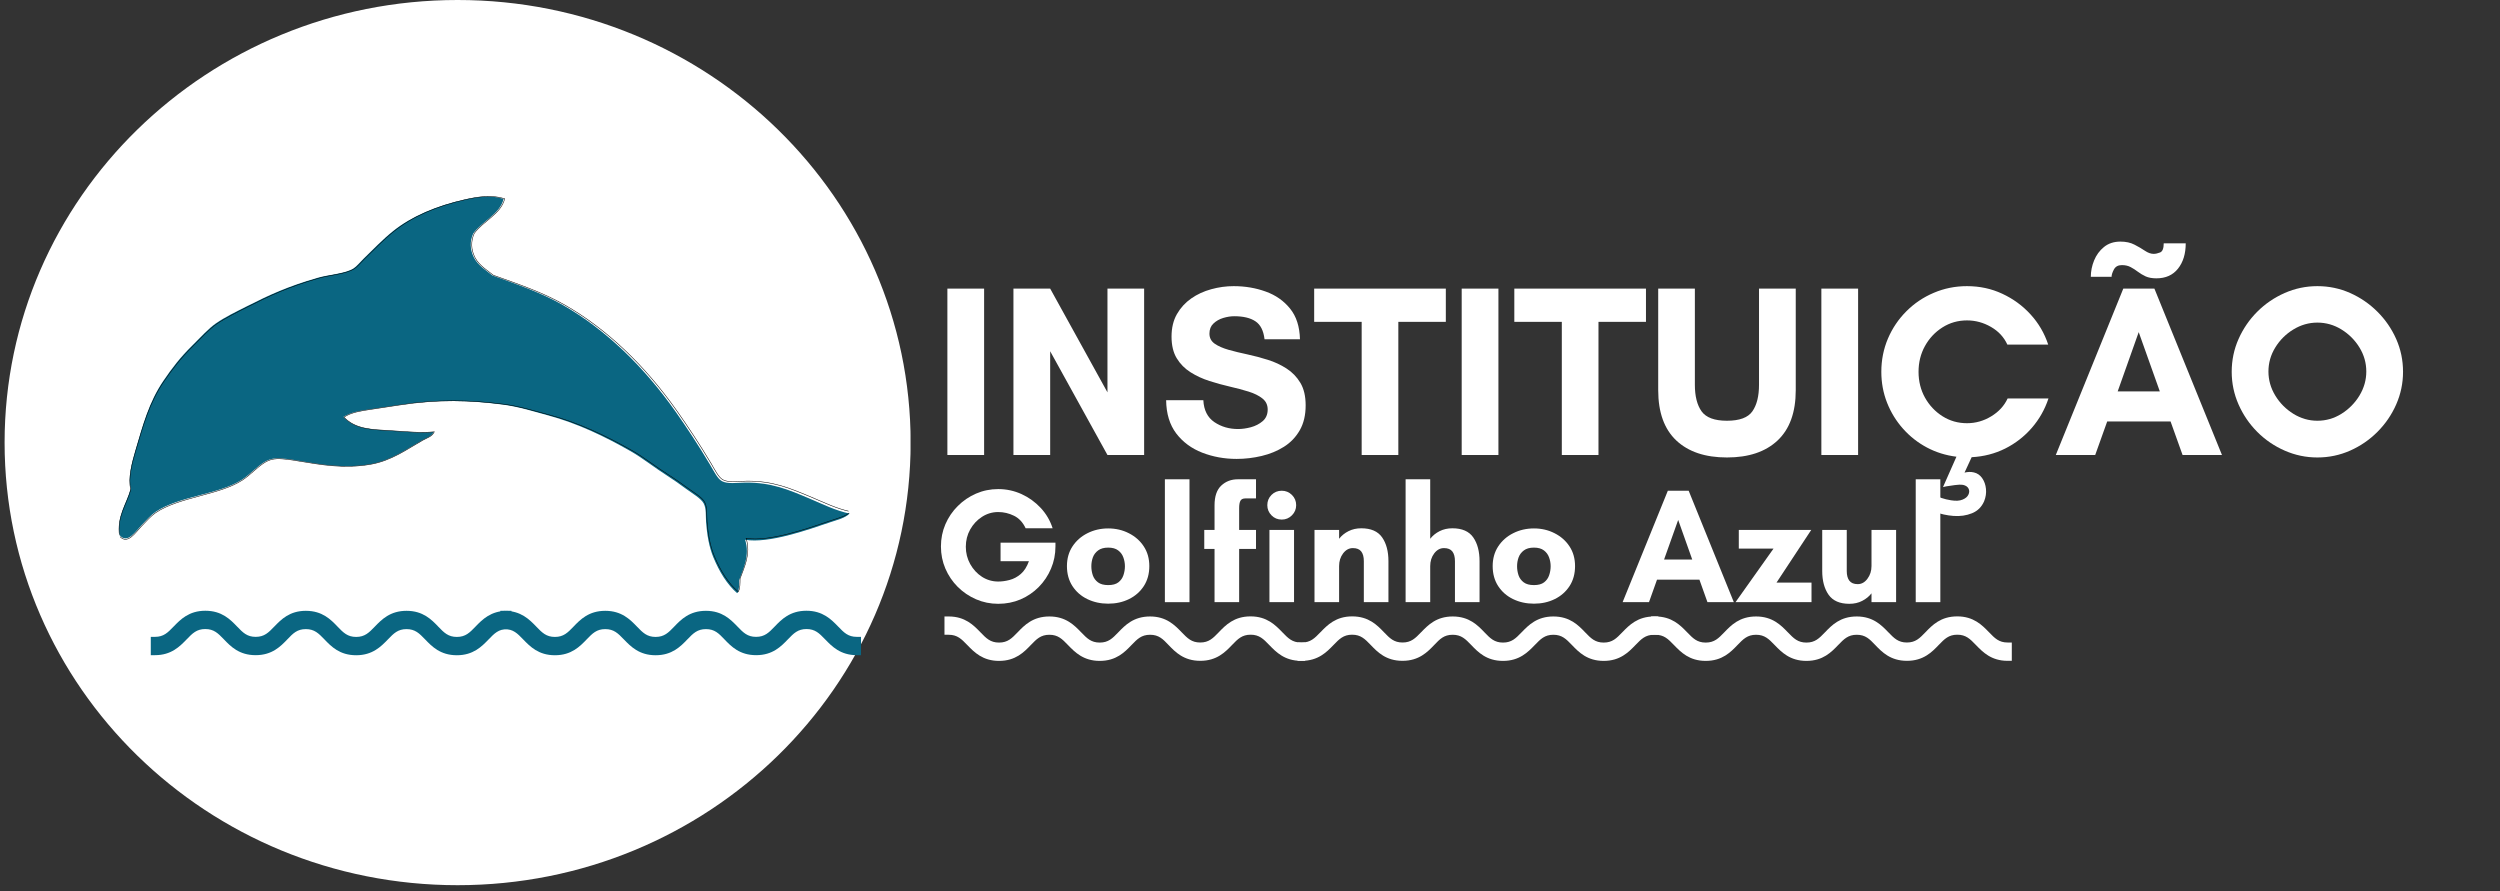 <svg xmlns="http://www.w3.org/2000/svg" xmlns:xlink="http://www.w3.org/1999/xlink" width="760" zoomAndPan="magnify" viewBox="0 0 570 203.25" height="271" preserveAspectRatio="xMidYMid meet" version="1.2"><rect x="0" y="0" width="570" height="203.25" fill="#333333" stroke="none"/><defs><clipPath id="a4ca973c2d"><path d="M 215.02 140.535 L 297.961 140.535 L 297.961 151 L 215.02 151 Z M 215.02 140.535 "/></clipPath><clipPath id="98d647186b"><path d="M 295.535 140.535 L 378.41 140.535 L 378.41 151 L 295.535 151 Z M 295.535 140.535 "/></clipPath><clipPath id="7309ee19b0"><path d="M 376.141 140.535 L 459 140.535 L 459 151 L 376.141 151 Z M 376.141 140.535 "/></clipPath><clipPath id="c9b4d09d75"><path d="M 1.047 0 L 208 0 L 208 201.824 L 1.047 201.824 Z M 1.047 0 "/></clipPath><clipPath id="1c701d4a63"><path d="M 104.336 0 C 47.293 0 1.047 45.18 1.047 100.914 C 1.047 156.645 47.293 201.824 104.336 201.824 C 161.383 201.824 207.625 156.645 207.625 100.914 C 207.625 45.18 161.383 0 104.336 0 Z M 104.336 0 "/></clipPath><clipPath id="7af9987033"><path d="M 27 44 L 194 44 L 194 136 L 27 136 Z M 27 44 "/></clipPath><clipPath id="d65e6c5dc1"><path d="M 44.785 175.559 L 196.527 125.902 L 163.91 26.246 L 12.168 75.906 Z M 44.785 175.559 "/></clipPath><clipPath id="09af22ebb7"><path d="M 26 44 L 195 44 L 195 136 L 26 136 Z M 26 44 "/></clipPath><clipPath id="a5b2daa04b"><path d="M 44.785 175.559 L 196.527 125.902 L 163.91 26.246 L 12.168 75.906 Z M 44.785 175.559 "/></clipPath><clipPath id="e13ac25a2e"><path d="M 114 139.25 L 196.699 139.25 L 196.699 149.711 L 114 149.711 Z M 114 139.25 "/></clipPath><clipPath id="b0a9aa2bbc"><path d="M 34.055 139.25 L 116.93 139.25 L 116.93 149.711 L 34.055 149.711 Z M 34.055 139.25 "/></clipPath></defs><g id="4f4ad736ff"><g clip-rule="nonzero" clip-path="url(#a4ca973c2d)"><path style=" stroke:none;fill-rule:nonzero;fill:#ffffff;fill-opacity:1;" d="M 296.605 146.492 C 294.633 146.492 293.684 145.512 292.383 144.164 L 292.352 144.133 C 290.793 142.527 288.867 140.535 285.129 140.535 C 281.355 140.535 279.43 142.543 277.871 144.164 C 276.57 145.512 275.625 146.492 273.648 146.492 C 271.676 146.492 270.727 145.512 269.426 144.164 L 269.379 144.117 C 267.836 142.527 265.926 140.555 262.219 140.555 C 258.445 140.555 256.52 142.559 254.977 144.164 L 254.961 144.18 C 253.66 145.531 252.715 146.508 250.738 146.508 C 248.766 146.508 247.816 145.531 246.52 144.18 L 246.469 144.133 C 244.93 142.543 243.004 140.555 239.262 140.555 C 235.488 140.555 233.562 142.559 232.02 144.164 L 232.004 144.18 C 230.703 145.531 229.758 146.508 227.781 146.508 C 225.809 146.508 224.859 145.531 223.559 144.18 L 223.527 144.148 C 221.973 142.543 220.043 140.555 216.305 140.555 L 215.34 140.555 L 215.34 144.727 L 216.305 144.727 C 218.277 144.727 219.227 145.707 220.527 147.055 L 220.574 147.102 C 222.117 148.691 224.043 150.684 227.781 150.684 C 231.555 150.684 233.48 148.676 235.023 147.07 L 235.039 147.055 C 236.34 145.707 237.285 144.727 239.262 144.727 C 241.234 144.727 242.184 145.707 243.484 147.055 L 243.516 147.086 C 245.074 148.691 247 150.684 250.738 150.684 C 254.512 150.684 256.438 148.676 257.98 147.07 L 257.996 147.055 C 259.297 145.707 260.242 144.727 262.219 144.727 C 264.211 144.727 265.141 145.707 266.426 147.055 C 267.965 148.66 269.891 150.668 273.664 150.668 C 277.438 150.668 279.363 148.66 280.906 147.055 L 280.922 147.039 C 282.223 145.691 283.168 144.711 285.145 144.711 C 287.117 144.711 288.066 145.691 289.367 147.039 L 289.398 147.07 C 290.957 148.676 292.883 150.668 296.605 150.668 L 297.57 150.668 L 297.57 146.492 Z M 296.605 146.492 "/></g><g style="fill:#ffffff;fill-opacity:1;"><g transform="translate(212.659, 137.293)"><path style="stroke:none" d="M 14.938 -20.547 C 13.594 -20.547 12.359 -20.18 11.234 -19.453 C 10.117 -18.734 9.223 -17.773 8.547 -16.578 C 7.879 -15.391 7.547 -14.07 7.547 -12.625 C 7.547 -11.207 7.879 -9.895 8.547 -8.688 C 9.223 -7.477 10.117 -6.508 11.234 -5.781 C 12.359 -5.062 13.594 -4.703 14.938 -4.703 C 15.758 -4.703 16.625 -4.82 17.531 -5.062 C 18.445 -5.301 19.297 -5.754 20.078 -6.422 C 20.859 -7.098 21.477 -8.07 21.938 -9.344 L 15.469 -9.344 L 15.469 -13.562 L 27.984 -13.562 L 27.984 -12.703 C 27.984 -10.91 27.645 -9.223 26.969 -7.641 C 26.301 -6.055 25.367 -4.66 24.172 -3.453 C 22.973 -2.242 21.586 -1.301 20.016 -0.625 C 18.453 0.039 16.758 0.375 14.938 0.375 C 13.145 0.375 11.457 0.031 9.875 -0.656 C 8.301 -1.344 6.914 -2.281 5.719 -3.469 C 4.52 -4.664 3.578 -6.055 2.891 -7.641 C 2.211 -9.223 1.875 -10.91 1.875 -12.703 C 1.875 -14.492 2.211 -16.18 2.891 -17.766 C 3.578 -19.348 4.52 -20.734 5.719 -21.922 C 6.914 -23.117 8.301 -24.062 9.875 -24.75 C 11.457 -25.438 13.145 -25.781 14.938 -25.781 C 16.812 -25.781 18.582 -25.398 20.25 -24.641 C 21.914 -23.879 23.367 -22.832 24.609 -21.5 C 25.859 -20.164 26.77 -18.613 27.344 -16.844 L 21.188 -16.844 C 20.562 -18.188 19.676 -19.141 18.531 -19.703 C 17.383 -20.266 16.188 -20.547 14.938 -20.547 Z M 14.938 -20.547 "/></g></g><g style="fill:#ffffff;fill-opacity:1;"><g transform="translate(241.951, 137.293)"><path style="stroke:none" d="M 10.719 -3.891 C 11.719 -3.891 12.488 -4.098 13.031 -4.516 C 13.582 -4.941 13.969 -5.484 14.188 -6.141 C 14.414 -6.805 14.531 -7.488 14.531 -8.188 C 14.531 -8.883 14.41 -9.555 14.172 -10.203 C 13.941 -10.848 13.551 -11.379 13 -11.797 C 12.445 -12.223 11.688 -12.438 10.719 -12.438 C 9.75 -12.438 8.984 -12.223 8.422 -11.797 C 7.859 -11.379 7.457 -10.848 7.219 -10.203 C 6.988 -9.555 6.875 -8.883 6.875 -8.188 C 6.875 -7.488 6.984 -6.805 7.203 -6.141 C 7.43 -5.484 7.828 -4.941 8.391 -4.516 C 8.953 -4.098 9.727 -3.891 10.719 -3.891 Z M 10.719 -16.812 C 12.438 -16.812 14.004 -16.445 15.422 -15.719 C 16.848 -15 17.984 -14 18.828 -12.719 C 19.672 -11.438 20.094 -9.938 20.094 -8.219 C 20.094 -6.477 19.676 -4.961 18.844 -3.672 C 18.008 -2.391 16.883 -1.398 15.469 -0.703 C 14.051 -0.004 12.469 0.344 10.719 0.344 C 8.977 0.344 7.391 -0.004 5.953 -0.703 C 4.523 -1.398 3.395 -2.391 2.562 -3.672 C 1.727 -4.961 1.312 -6.477 1.312 -8.219 C 1.312 -9.938 1.734 -11.438 2.578 -12.719 C 3.422 -14 4.555 -15 5.984 -15.719 C 7.422 -16.445 9 -16.812 10.719 -16.812 Z M 10.719 -16.812 "/></g></g><g style="fill:#ffffff;fill-opacity:1;"><g transform="translate(263.359, 137.293)"><path style="stroke:none" d="M 7.844 0 L 2.234 0 L 2.234 -28.016 L 7.844 -28.016 Z M 7.844 0 "/></g></g><g style="fill:#ffffff;fill-opacity:1;"><g transform="translate(273.447, 137.293)"><path style="stroke:none" d="M 8.781 -28.016 L 12.922 -28.016 L 12.922 -23.656 L 10.531 -23.656 C 9.957 -23.656 9.57 -23.477 9.375 -23.125 C 9.176 -22.781 9.078 -22.207 9.078 -21.406 L 9.078 -16.469 L 12.922 -16.469 L 12.922 -12.141 L 9.078 -12.141 L 9.078 0 L 3.469 0 L 3.469 -12.141 L 1.125 -12.141 L 1.125 -16.469 L 3.469 -16.469 L 3.469 -22.078 C 3.469 -24.117 3.977 -25.617 5 -26.578 C 6.02 -27.535 7.281 -28.016 8.781 -28.016 Z M 8.781 -28.016 "/></g></g><g style="fill:#ffffff;fill-opacity:1;"><g transform="translate(287.01, 137.293)"><path style="stroke:none" d="M 1.938 -22.109 C 1.938 -23.035 2.254 -23.816 2.891 -24.453 C 3.523 -25.086 4.305 -25.406 5.234 -25.406 C 6.129 -25.406 6.898 -25.086 7.547 -24.453 C 8.191 -23.816 8.516 -23.035 8.516 -22.109 C 8.516 -21.211 8.191 -20.441 7.547 -19.797 C 6.898 -19.148 6.129 -18.828 5.234 -18.828 C 4.305 -18.828 3.523 -19.148 2.891 -19.797 C 2.254 -20.441 1.938 -21.211 1.938 -22.109 Z M 8.031 0 L 2.422 0 L 2.422 -16.469 L 8.031 -16.469 Z M 8.031 0 "/></g></g><g style="fill:#ffffff;fill-opacity:1;"><g transform="translate(297.471, 137.293)"><path style="stroke:none" d="M 19.094 -9.344 L 19.094 0 L 13.484 0 L 13.484 -9.344 C 13.484 -10.312 13.285 -11.051 12.891 -11.562 C 12.492 -12.07 11.859 -12.328 10.984 -12.328 C 10.109 -12.328 9.363 -11.922 8.75 -11.109 C 8.145 -10.305 7.844 -9.344 7.844 -8.219 L 7.844 0 L 2.234 0 L 2.234 -16.469 L 7.844 -16.469 L 7.844 -14.453 C 8.414 -15.18 9.129 -15.758 9.984 -16.188 C 10.848 -16.625 11.816 -16.844 12.891 -16.844 C 15.109 -16.844 16.695 -16.148 17.656 -14.766 C 18.613 -13.391 19.094 -11.582 19.094 -9.344 Z M 19.094 -9.344 "/></g></g><g style="fill:#ffffff;fill-opacity:1;"><g transform="translate(318.244, 137.293)"><path style="stroke:none" d="M 19.094 -9.344 L 19.094 0 L 13.484 0 L 13.484 -9.344 C 13.484 -10.312 13.285 -11.051 12.891 -11.562 C 12.492 -12.07 11.859 -12.328 10.984 -12.328 C 10.109 -12.328 9.363 -11.922 8.75 -11.109 C 8.145 -10.305 7.844 -9.344 7.844 -8.219 L 7.844 0 L 2.234 0 L 2.234 -28.016 L 7.844 -28.016 L 7.844 -14.453 C 8.414 -15.18 9.129 -15.758 9.984 -16.188 C 10.848 -16.625 11.816 -16.844 12.891 -16.844 C 15.109 -16.844 16.695 -16.148 17.656 -14.766 C 18.613 -13.391 19.094 -11.582 19.094 -9.344 Z M 19.094 -9.344 "/></g></g><g style="fill:#ffffff;fill-opacity:1;"><g transform="translate(339.018, 137.293)"><path style="stroke:none" d="M 10.719 -3.891 C 11.719 -3.891 12.488 -4.098 13.031 -4.516 C 13.582 -4.941 13.969 -5.484 14.188 -6.141 C 14.414 -6.805 14.531 -7.488 14.531 -8.188 C 14.531 -8.883 14.41 -9.555 14.172 -10.203 C 13.941 -10.848 13.551 -11.379 13 -11.797 C 12.445 -12.223 11.688 -12.438 10.719 -12.438 C 9.75 -12.438 8.984 -12.223 8.422 -11.797 C 7.859 -11.379 7.457 -10.848 7.219 -10.203 C 6.988 -9.555 6.875 -8.883 6.875 -8.188 C 6.875 -7.488 6.984 -6.805 7.203 -6.141 C 7.43 -5.484 7.828 -4.941 8.391 -4.516 C 8.953 -4.098 9.727 -3.891 10.719 -3.891 Z M 10.719 -16.812 C 12.438 -16.812 14.004 -16.445 15.422 -15.719 C 16.848 -15 17.984 -14 18.828 -12.719 C 19.672 -11.438 20.094 -9.938 20.094 -8.219 C 20.094 -6.477 19.676 -4.961 18.844 -3.672 C 18.008 -2.391 16.883 -1.398 15.469 -0.703 C 14.051 -0.004 12.469 0.344 10.719 0.344 C 8.977 0.344 7.391 -0.004 5.953 -0.703 C 4.523 -1.398 3.395 -2.391 2.562 -3.672 C 1.727 -4.961 1.312 -6.477 1.312 -8.219 C 1.312 -9.938 1.734 -11.438 2.578 -12.719 C 3.422 -14 4.555 -15 5.984 -15.719 C 7.422 -16.445 9 -16.812 10.719 -16.812 Z M 10.719 -16.812 "/></g></g><g style="fill:#ffffff;fill-opacity:1;"><g transform="translate(360.426, 137.293)"><path style="stroke:none" d=""/></g></g><g style="fill:#ffffff;fill-opacity:1;"><g transform="translate(369.767, 137.293)"><path style="stroke:none" d="M 16.062 -9.719 L 12.859 -18.75 L 9.641 -9.719 Z M 25.547 0 L 19.531 0 L 17.703 -5.125 L 8.031 -5.125 L 6.203 0 L 0.188 0 L 10.5 -25.406 L 15.25 -25.406 Z M 25.547 0 "/></g></g><g style="fill:#ffffff;fill-opacity:1;"><g transform="translate(395.509, 137.293)"><path style="stroke:none" d="M 17.516 -4.453 L 17.516 0 L 0.188 0 L 8.859 -12.219 L 0.938 -12.219 L 0.938 -16.469 L 17.453 -16.469 L 9.531 -4.453 Z M 17.516 -4.453 "/></g></g><g style="fill:#ffffff;fill-opacity:1;"><g transform="translate(413.592, 137.293)"><path style="stroke:none" d="M 1.875 -7.094 L 1.875 -16.469 L 7.469 -16.469 L 7.469 -7.094 C 7.469 -6.145 7.664 -5.41 8.062 -4.891 C 8.469 -4.367 9.102 -4.109 9.969 -4.109 C 10.844 -4.109 11.582 -4.52 12.188 -5.344 C 12.801 -6.164 13.109 -7.125 13.109 -8.219 L 13.109 -16.469 L 18.719 -16.469 L 18.719 0 L 13.109 0 L 13.109 -2.016 C 12.566 -1.316 11.863 -0.742 11 -0.297 C 10.145 0.148 9.164 0.375 8.062 0.375 C 5.875 0.375 4.297 -0.312 3.328 -1.688 C 2.359 -3.07 1.875 -4.875 1.875 -7.094 Z M 1.875 -7.094 "/></g></g><g style="fill:#ffffff;fill-opacity:1;"><g transform="translate(434.552, 137.293)"><path style="stroke:none" d="M 7.844 0 L 2.234 0 L 2.234 -28.016 L 7.844 -28.016 Z M 7.844 0 "/></g></g><g style="fill:#ffffff;fill-opacity:1;"><g transform="translate(212.659, 103.741)"><path style="stroke:none" d="M 11.719 0 L 3.344 0 L 3.344 -37.938 L 11.719 -37.938 Z M 11.719 0 "/></g></g><g style="fill:#ffffff;fill-opacity:1;"><g transform="translate(227.721, 103.741)"><path style="stroke:none" d="M 33.141 0 L 24.781 0 L 11.719 -23.656 L 11.719 0 L 3.344 0 L 3.344 -37.938 L 11.719 -37.938 L 24.781 -14.281 L 24.781 -37.938 L 33.141 -37.938 Z M 33.141 0 "/></g></g><g style="fill:#ffffff;fill-opacity:1;"><g transform="translate(264.205, 103.741)"><path style="stroke:none" d="M 18.078 -5.922 C 18.973 -5.922 19.941 -6.055 20.984 -6.328 C 22.023 -6.609 22.926 -7.07 23.688 -7.719 C 24.445 -8.375 24.828 -9.258 24.828 -10.375 C 24.828 -11.414 24.426 -12.254 23.625 -12.891 C 22.832 -13.523 21.785 -14.047 20.484 -14.453 C 19.18 -14.859 17.754 -15.238 16.203 -15.594 C 14.66 -15.945 13.109 -16.375 11.547 -16.875 C 9.984 -17.375 8.551 -18.035 7.25 -18.859 C 5.945 -19.68 4.895 -20.742 4.094 -22.047 C 3.301 -23.348 2.906 -25 2.906 -27 C 2.906 -28.977 3.312 -30.68 4.125 -32.109 C 4.945 -33.547 6.035 -34.738 7.391 -35.688 C 8.742 -36.633 10.266 -37.336 11.953 -37.797 C 13.648 -38.266 15.359 -38.5 17.078 -38.5 C 19.68 -38.5 22.113 -38.086 24.375 -37.266 C 26.645 -36.453 28.492 -35.16 29.922 -33.391 C 31.359 -31.629 32.113 -29.297 32.188 -26.391 L 24.109 -26.391 C 23.879 -28.359 23.188 -29.723 22.031 -30.484 C 20.883 -31.254 19.27 -31.641 17.188 -31.641 C 16.406 -31.641 15.578 -31.508 14.703 -31.25 C 13.828 -30.988 13.082 -30.566 12.469 -29.984 C 11.852 -29.41 11.547 -28.641 11.547 -27.672 C 11.547 -26.703 11.945 -25.938 12.75 -25.375 C 13.551 -24.82 14.602 -24.359 15.906 -23.984 C 17.207 -23.617 18.641 -23.27 20.203 -22.938 C 21.766 -22.602 23.316 -22.191 24.859 -21.703 C 26.398 -21.223 27.82 -20.562 29.125 -19.719 C 30.426 -18.883 31.477 -17.797 32.281 -16.453 C 33.082 -15.117 33.484 -13.41 33.484 -11.328 C 33.484 -9.098 33.035 -7.203 32.141 -5.641 C 31.242 -4.078 30.039 -2.82 28.531 -1.875 C 27.031 -0.926 25.336 -0.227 23.453 0.219 C 21.578 0.664 19.676 0.891 17.75 0.891 C 14.957 0.891 12.344 0.414 9.906 -0.531 C 7.469 -1.477 5.492 -2.938 3.984 -4.906 C 2.484 -6.883 1.711 -9.414 1.672 -12.5 L 10.156 -12.5 C 10.27 -10.227 11.109 -8.562 12.672 -7.5 C 14.234 -6.445 16.035 -5.922 18.078 -5.922 Z M 18.078 -5.922 "/></g></g><g style="fill:#ffffff;fill-opacity:1;"><g transform="translate(299.351, 103.741)"><path style="stroke:none" d="M 19.469 -30.359 L 19.469 0 L 11.109 0 L 11.109 -30.359 L 0.281 -30.359 L 0.281 -37.938 L 30.297 -37.938 L 30.297 -30.359 Z M 19.469 -30.359 "/></g></g><g style="fill:#ffffff;fill-opacity:1;"><g transform="translate(329.922, 103.741)"><path style="stroke:none" d="M 11.719 0 L 3.344 0 L 3.344 -37.938 L 11.719 -37.938 Z M 11.719 0 "/></g></g><g style="fill:#ffffff;fill-opacity:1;"><g transform="translate(344.984, 103.741)"><path style="stroke:none" d="M 19.469 -30.359 L 19.469 0 L 11.109 0 L 11.109 -30.359 L 0.281 -30.359 L 0.281 -37.938 L 30.297 -37.938 L 30.297 -30.359 Z M 19.469 -30.359 "/></g></g><g style="fill:#ffffff;fill-opacity:1;"><g transform="translate(375.555, 103.741)"><path style="stroke:none" d="M 25.5 -37.938 L 33.875 -37.938 L 33.875 -14.781 C 33.875 -9.727 32.492 -5.906 29.734 -3.312 C 26.984 -0.727 23.133 0.562 18.188 0.562 C 13.238 0.562 9.391 -0.727 6.641 -3.312 C 3.891 -5.906 2.516 -9.727 2.516 -14.781 L 2.516 -37.938 L 10.875 -37.938 L 10.875 -16.016 C 10.875 -13.41 11.383 -11.391 12.406 -9.953 C 13.438 -8.523 15.363 -7.812 18.188 -7.812 C 21.051 -7.812 22.984 -8.523 23.984 -9.953 C 24.992 -11.391 25.5 -13.41 25.5 -16.016 Z M 25.5 -37.938 "/></g></g><g style="fill:#ffffff;fill-opacity:1;"><g transform="translate(411.928, 103.741)"><path style="stroke:none" d="M 11.719 0 L 3.344 0 L 3.344 -37.938 L 11.719 -37.938 Z M 11.719 0 "/></g></g><g style="fill:#ffffff;fill-opacity:1;"><g transform="translate(426.99, 103.741)"><path style="stroke:none" d="M 30.75 -12.891 L 40.062 -12.891 C 39.238 -10.398 37.973 -8.164 36.266 -6.188 C 34.555 -4.219 32.531 -2.645 30.188 -1.469 C 27.844 -0.301 25.297 0.352 22.547 0.5 L 20.922 4.016 C 21.672 3.828 22.379 3.812 23.047 3.969 C 23.828 4.145 24.457 4.578 24.938 5.266 C 25.426 5.961 25.719 6.785 25.812 7.734 C 25.906 8.68 25.766 9.617 25.391 10.547 C 24.828 11.848 23.906 12.758 22.625 13.281 C 21.344 13.801 19.938 14.004 18.406 13.891 C 16.883 13.773 15.453 13.457 14.109 12.938 L 13.672 12.781 L 15.172 9.594 L 15.562 9.766 C 16.312 10.023 17.078 10.211 17.859 10.328 C 18.93 10.504 19.801 10.453 20.469 10.172 C 21.145 9.898 21.594 9.52 21.812 9.031 C 22.039 8.551 22.051 8.098 21.844 7.672 C 21.633 7.242 21.219 6.957 20.594 6.812 C 20.031 6.738 19.406 6.754 18.719 6.859 C 18.031 6.973 17.391 7.066 16.797 7.141 L 16.016 7.312 L 19.078 0.391 C 16.66 0.086 14.422 -0.609 12.359 -1.703 C 10.297 -2.797 8.484 -4.219 6.922 -5.969 C 5.359 -7.719 4.141 -9.695 3.266 -11.906 C 2.391 -14.125 1.953 -16.477 1.953 -18.969 C 1.953 -21.645 2.453 -24.164 3.453 -26.531 C 4.461 -28.895 5.867 -30.977 7.672 -32.781 C 9.473 -34.582 11.555 -35.984 13.922 -36.984 C 16.285 -37.992 18.805 -38.5 21.484 -38.5 C 24.379 -38.5 27.062 -37.922 29.531 -36.766 C 32.008 -35.617 34.16 -34.047 35.984 -32.047 C 37.805 -30.055 39.145 -27.766 40 -25.172 L 30.688 -25.172 C 29.906 -26.879 28.66 -28.223 26.953 -29.203 C 25.242 -30.191 23.422 -30.688 21.484 -30.688 C 19.43 -30.688 17.566 -30.156 15.891 -29.094 C 14.223 -28.039 12.895 -26.629 11.906 -24.859 C 10.926 -23.086 10.438 -21.125 10.438 -18.969 C 10.438 -16.812 10.926 -14.848 11.906 -13.078 C 12.895 -11.316 14.223 -9.906 15.891 -8.844 C 17.566 -7.781 19.43 -7.25 21.484 -7.25 C 23.453 -7.25 25.289 -7.77 27 -8.812 C 28.719 -9.852 29.969 -11.211 30.75 -12.891 Z M 30.75 -12.891 "/></g></g><g style="fill:#ffffff;fill-opacity:1;"><g transform="translate(468.439, 103.741)"><path style="stroke:none" d="M 24.891 -48.266 L 29.906 -48.266 C 29.906 -45.879 29.316 -43.953 28.141 -42.484 C 26.973 -41.016 25.332 -40.281 23.219 -40.281 C 22.25 -40.281 21.438 -40.426 20.781 -40.719 C 20.133 -41.02 19.539 -41.375 19 -41.781 C 18.457 -42.195 17.906 -42.551 17.344 -42.844 C 16.789 -43.145 16.125 -43.297 15.344 -43.297 C 14.488 -43.297 13.883 -42.961 13.531 -42.297 C 13.176 -41.629 13 -41.07 13 -40.625 L 8.266 -40.625 C 8.266 -41.883 8.516 -43.129 9.016 -44.359 C 9.516 -45.586 10.266 -46.609 11.266 -47.422 C 12.273 -48.242 13.523 -48.656 15.016 -48.656 C 16.273 -48.656 17.348 -48.422 18.234 -47.953 C 19.129 -47.492 19.922 -47.031 20.609 -46.562 C 21.305 -46.094 21.969 -45.859 22.594 -45.859 C 23.039 -45.859 23.535 -45.969 24.078 -46.188 C 24.617 -46.414 24.891 -47.109 24.891 -48.266 Z M 24 -14.5 L 19.188 -28.016 L 14.391 -14.5 Z M 38.172 0 L 29.188 0 L 26.453 -7.641 L 12 -7.641 L 9.266 0 L 0.281 0 L 15.672 -37.938 L 22.766 -37.938 Z M 38.172 0 "/></g></g><g style="fill:#ffffff;fill-opacity:1;"><g transform="translate(506.876, 103.741)"><path style="stroke:none" d="M 32.641 -19.031 C 32.641 -21 32.117 -22.828 31.078 -24.516 C 30.035 -26.211 28.664 -27.582 26.969 -28.625 C 25.281 -29.664 23.453 -30.188 21.484 -30.188 C 19.547 -30.188 17.723 -29.664 16.016 -28.625 C 14.305 -27.582 12.93 -26.211 11.891 -24.516 C 10.848 -22.828 10.328 -21 10.328 -19.031 C 10.328 -17.094 10.848 -15.266 11.891 -13.547 C 12.93 -11.836 14.305 -10.453 16.016 -9.391 C 17.723 -8.336 19.547 -7.812 21.484 -7.812 C 23.453 -7.812 25.281 -8.336 26.969 -9.391 C 28.664 -10.453 30.035 -11.836 31.078 -13.547 C 32.117 -15.266 32.641 -17.094 32.641 -19.031 Z M 41.016 -18.969 C 41.016 -16.363 40.492 -13.879 39.453 -11.516 C 38.41 -9.16 36.984 -7.078 35.172 -5.266 C 33.367 -3.461 31.297 -2.039 28.953 -1 C 26.609 0.039 24.117 0.562 21.484 0.562 C 18.879 0.562 16.395 0.039 14.031 -1 C 11.664 -2.039 9.582 -3.461 7.781 -5.266 C 5.977 -7.078 4.555 -9.16 3.516 -11.516 C 2.473 -13.879 1.953 -16.363 1.953 -18.969 C 1.953 -21.613 2.473 -24.109 3.516 -26.453 C 4.555 -28.797 5.977 -30.867 7.781 -32.672 C 9.582 -34.473 11.664 -35.895 14.031 -36.938 C 16.395 -37.977 18.879 -38.5 21.484 -38.5 C 24.117 -38.5 26.609 -37.977 28.953 -36.938 C 31.297 -35.895 33.367 -34.473 35.172 -32.672 C 36.984 -30.867 38.41 -28.797 39.453 -26.453 C 40.492 -24.109 41.016 -21.613 41.016 -18.969 Z M 41.016 -18.969 "/></g></g><g clip-rule="nonzero" clip-path="url(#98d647186b)"><path style=" stroke:none;fill-rule:nonzero;fill:#ffffff;fill-opacity:1;" d="M 296.824 146.492 C 298.797 146.492 299.742 145.512 301.043 144.164 L 301.078 144.133 C 302.633 142.527 304.559 140.535 308.301 140.535 C 312.074 140.535 314 142.543 315.559 144.164 C 316.859 145.512 317.805 146.492 319.781 146.492 C 321.754 146.492 322.703 145.512 324 144.164 L 324.051 144.117 C 325.59 142.527 327.5 140.555 331.211 140.555 C 334.984 140.555 336.91 142.559 338.449 144.164 L 338.465 144.18 C 339.766 145.531 340.715 146.508 342.688 146.508 C 344.664 146.508 345.609 145.531 346.91 144.18 L 346.961 144.133 C 348.5 142.543 350.426 140.555 354.168 140.555 C 357.941 140.555 359.867 142.559 361.406 144.164 L 361.422 144.18 C 362.723 145.531 363.672 146.508 365.645 146.508 C 367.621 146.508 368.566 145.531 369.867 144.18 L 369.898 144.148 C 371.457 142.543 373.383 140.555 377.125 140.555 L 378.086 140.555 L 378.086 144.727 L 377.125 144.727 C 375.148 144.727 374.203 145.707 372.902 147.055 L 372.855 147.102 C 371.312 148.691 369.387 150.684 365.645 150.684 C 361.875 150.684 359.945 148.676 358.406 147.07 L 358.391 147.055 C 357.09 145.707 356.141 144.727 354.168 144.727 C 352.191 144.727 351.246 145.707 349.945 147.055 L 349.914 147.086 C 348.355 148.691 346.43 150.684 342.688 150.684 C 338.914 150.684 336.988 148.676 335.449 147.07 L 335.434 147.055 C 334.133 145.707 333.184 144.727 331.211 144.727 C 329.219 144.727 328.289 145.707 327.004 147.055 C 325.461 148.66 323.535 150.668 319.762 150.668 C 315.992 150.668 314.062 148.66 312.523 147.055 L 312.508 147.039 C 311.207 145.691 310.258 144.711 308.285 144.711 C 306.309 144.711 305.363 145.691 304.062 147.039 L 304.031 147.07 C 302.473 148.676 300.547 150.668 296.824 150.668 L 295.859 150.668 L 295.859 146.492 Z M 296.824 146.492 "/></g><g clip-rule="nonzero" clip-path="url(#7309ee19b0)"><path style=" stroke:none;fill-rule:nonzero;fill:#ffffff;fill-opacity:1;" d="M 457.727 146.492 C 455.754 146.492 454.805 145.512 453.508 144.164 L 453.473 144.133 C 451.918 142.527 449.988 140.535 446.25 140.535 C 442.477 140.535 440.551 142.543 438.992 144.164 C 437.691 145.512 436.746 146.492 434.77 146.492 C 432.797 146.492 431.848 145.512 430.547 144.164 L 430.5 144.117 C 428.961 142.527 427.051 140.555 423.34 140.555 C 419.566 140.555 417.641 142.559 416.102 144.164 L 416.082 144.18 C 414.785 145.531 413.836 146.508 411.863 146.508 C 409.887 146.508 408.941 145.531 407.641 144.18 L 407.59 144.133 C 406.051 142.543 404.125 140.555 400.383 140.555 C 396.609 140.555 394.684 142.559 393.145 144.164 L 393.125 144.18 C 391.828 145.531 390.879 146.508 388.906 146.508 C 386.93 146.508 385.984 145.531 384.684 144.18 L 384.648 144.148 C 383.094 142.543 381.168 140.555 377.426 140.555 L 376.461 140.555 L 376.461 144.727 L 377.426 144.727 C 379.402 144.727 380.348 145.707 381.648 147.055 L 381.695 147.102 C 383.238 148.691 385.164 150.684 388.906 150.684 C 392.676 150.684 394.605 148.676 396.145 147.07 L 396.16 147.055 C 397.461 145.707 398.41 144.727 400.383 144.727 C 402.359 144.727 403.305 145.707 404.605 147.055 L 404.637 147.086 C 406.195 148.691 408.121 150.684 411.863 150.684 C 415.633 150.684 417.562 148.676 419.102 147.07 L 419.117 147.055 C 420.418 145.707 421.367 144.727 423.34 144.727 C 425.332 144.727 426.262 145.707 427.547 147.055 C 429.086 148.66 431.016 150.668 434.785 150.668 C 438.559 150.668 440.484 148.66 442.027 147.055 L 442.043 147.039 C 443.344 145.691 444.289 144.711 446.266 144.711 C 448.238 144.711 449.188 145.691 450.488 147.039 L 450.52 147.07 C 452.078 148.676 454.004 150.668 457.727 150.668 L 458.691 150.668 L 458.691 146.492 Z M 457.727 146.492 "/></g><g clip-rule="nonzero" clip-path="url(#c9b4d09d75)"><g clip-rule="nonzero" clip-path="url(#1c701d4a63)"><path style=" stroke:none;fill-rule:nonzero;fill:#ffffff;fill-opacity:1;" d="M 1.047 0 L 207.602 0 L 207.602 201.824 L 1.047 201.824 Z M 1.047 0 "/></g></g><g clip-rule="nonzero" clip-path="url(#7af9987033)"><g clip-rule="nonzero" clip-path="url(#d65e6c5dc1)"><path style=" stroke:none;fill-rule:nonzero;fill:#0a6682;fill-opacity:1;" d="M 89.664 52.656 C 87.18 54.641 85.062 56.898 82.871 59.008 C 82.125 59.727 81.34 60.734 80.586 61.211 C 78.664 62.426 75.082 62.574 72.383 63.352 C 65.629 65.297 61.473 67.207 56.262 69.84 C 53.82 71.07 51.281 72.305 49.246 73.711 C 47.508 74.914 45.719 76.91 43.918 78.691 C 41.07 81.5 39.273 83.855 37.289 86.77 C 33.973 91.641 32.586 96.855 30.887 102.641 C 30.145 105.168 29.109 108.91 29.809 111.387 C 28.871 114.875 26.598 117.562 27.258 122.008 C 29.066 124.145 30.938 121.105 32.23 119.777 C 33.301 118.672 34.422 117.406 35.461 116.707 C 40.855 113.062 49.934 112.773 55.215 109.328 C 57.09 108.105 58.504 106.41 60.387 105.273 C 62.176 104.191 63.918 104.5 65.496 104.652 C 66.332 104.734 67.25 104.914 68.027 105.043 C 73.082 105.887 78.176 106.867 84.262 105.871 C 89.145 105.07 92.734 102.371 96.27 100.391 C 97.164 99.891 98.426 99.551 98.883 98.484 C 95.641 98.785 92.754 98.426 89.195 98.203 C 84.52 97.914 80.941 97.852 78.297 95.059 C 79.988 93.961 82.25 93.621 84.289 93.332 C 86.516 93.016 88.719 92.68 90.848 92.355 C 99.844 90.984 107.043 91.27 114.551 92.234 C 118.195 92.703 121.785 93.844 125.031 94.723 C 131.684 96.531 137.82 99.473 143.82 102.895 C 146.539 104.449 149.223 106.625 152.25 108.547 C 153.57 109.387 154.941 110.359 156.418 111.449 C 157.824 112.484 159.84 113.652 160.43 114.766 C 161.086 115.996 160.871 117.648 160.992 119.184 C 161.207 121.855 161.637 124.652 162.668 127.125 C 164.004 130.328 165.777 133.289 168.113 135.281 C 168.578 134.473 168.508 133.336 168.531 132.27 C 169.496 129.562 171.012 126.684 169.891 123.074 C 175.23 123.965 184.016 120.871 189.312 119.07 C 190.902 118.527 192.586 118.164 193.707 117.102 C 190.379 116.379 187.652 114.977 184.531 113.66 C 179.816 111.668 175.898 109.969 169.926 110.031 C 167.992 110.051 165.887 110.41 164.586 109.695 C 163.59 109.152 162.797 107.488 161.875 105.934 C 159.383 101.73 156.496 97.355 154.082 93.926 C 146.82 83.609 138.129 75.176 128.414 69.598 C 123.488 66.77 118.105 64.914 112.27 62.805 C 111.062 61.805 109.016 60.59 108.082 58.77 C 107.117 56.895 107.117 54.973 107.891 53.246 C 109.898 50.43 113.98 48.855 114.82 45.348 C 111.91 44.406 108.832 44.859 105.883 45.516 C 99.504 46.934 93.871 49.297 89.664 52.656 "/></g></g><g clip-rule="nonzero" clip-path="url(#09af22ebb7)"><g clip-rule="nonzero" clip-path="url(#a5b2daa04b)"><path style="fill:none;stroke-width:1;stroke-linecap:butt;stroke-linejoin:miter;stroke:#000000;stroke-opacity:1;stroke-miterlimit:4;" d="M 459.314 932.51 C 433.292 922.645 409.574 909.466 385.645 897.741 C 377.496 893.744 368.237 887.42 360.681 885.485 C 341.421 880.55 311.273 889.173 286.747 890.066 C 225.377 892.298 185.673 887.666 135.247 879.855 C 111.63 876.221 87.191 872.824 66.47 866.59 C 48.766 861.248 28.485 849.368 8.69 839.33 C -22.589 823.525 -43.912 808.64 -68.31 789.567 C -109.088 757.684 -134.776 717.587 -164.609 673.549 C -177.641 654.309 -196.407 625.646 -197.332 602.861 C -214.598 576.067 -240.78 559.699 -247.38 520.442 C -238.169 497.462 -214.373 517.899 -200.026 525.521 C -188.134 531.881 -175.385 539.45 -164.857 542.475 C -110.156 558.301 -33.988 535.714 19.23 550.174 C 38.122 555.303 54.472 565.683 73.196 570.067 C 90.992 574.249 104.62 566.848 117.311 561.216 C 124.029 558.221 131.163 554.177 137.268 550.949 C 176.948 529.911 216.58 507.615 269.823 499.229 C 312.545 492.516 349.691 505.354 384.428 512.289 C 393.215 514.035 404.616 513.42 411.309 521.141 C 383.569 527.544 360.576 538.527 331.631 550.21 C 293.59 565.532 264.048 575.921 249.68 606.732 C 266.708 611.314 286.412 607.943 304.13 604.757 C 323.479 601.285 342.686 598.042 361.245 594.905 C 439.673 581.657 498.678 559.413 558.399 530.594 C 587.388 516.601 614.097 497.1 638.663 480.751 C 688.987 447.184 731.95 405.498 772.472 360.142 C 790.823 339.555 807.193 313.835 827.108 289.305 C 835.789 278.593 844.531 266.622 853.829 253.374 C 862.693 240.78 876.256 225.388 878.128 214.386 C 880.233 202.214 873.958 188.891 870.792 175.628 C 865.314 152.533 861.28 127.794 863.123 104.127 C 865.511 73.469 872.189 43.644 886.172 20.428 C 892.229 25.956 894.735 35.724 897.828 44.64 C 913.197 64.779 933.607 84.848 934.108 118.336 C 976.028 96.117 1057.386 97.959 1106.264 98.525 C 1120.941 98.716 1135.909 97.135 1148.106 102.994 C 1122.434 118.253 1103.605 137.578 1081.266 157.267 C 1047.53 187.04 1019.614 212.15 969.849 228.085 C 953.74 233.25 935.28 236.027 926.421 245.632 C 919.626 252.951 917.564 269.151 914.134 284.785 C 904.863 327.052 892.783 371.855 882.059 407.393 C 849.798 514.291 800.549 609.274 735.04 683.028 C 701.824 720.423 662.169 750.886 619.442 784.736 C 612.137 796.484 598.442 812.357 595.637 830.261 C 592.722 848.711 597.945 864.897 609.06 877.306 C 633.387 895.492 671.562 897.499 688.069 924.727 C 666.463 940.676 639.671 945.344 613.398 947.946 C 556.575 953.585 503.379 949.207 459.314 932.51 " transform="matrix(0.109,-0.036,-0.035,-0.107,72.436,169.019)"/></g></g><g clip-rule="nonzero" clip-path="url(#e13ac25a2e)"><path style=" stroke:none;fill-rule:nonzero;fill:#0a6682;fill-opacity:1;" d="M 195.344 145.203 C 193.367 145.203 192.422 144.227 191.121 142.875 L 191.09 142.844 C 189.531 141.238 187.605 139.25 183.863 139.25 C 180.094 139.25 178.164 141.254 176.609 142.875 C 175.309 144.227 174.359 145.203 172.387 145.203 C 170.41 145.203 169.465 144.227 168.164 142.875 L 168.117 142.828 C 166.574 141.238 164.664 139.266 160.957 139.266 C 157.184 139.266 155.258 141.27 153.715 142.875 L 153.699 142.895 C 152.398 144.242 151.453 145.219 149.477 145.219 C 147.504 145.219 146.555 144.242 145.254 142.895 L 145.207 142.844 C 143.664 141.254 141.738 139.266 138 139.266 C 134.227 139.266 132.301 141.27 130.758 142.875 L 130.742 142.895 C 129.441 144.242 128.496 145.219 126.52 145.219 C 124.547 145.219 123.598 144.242 122.297 142.895 L 122.266 142.859 C 120.707 141.254 118.781 139.266 115.043 139.266 L 114.078 139.266 L 114.078 143.438 L 115.043 143.438 C 117.016 143.438 117.965 144.418 119.262 145.766 L 119.312 145.816 C 120.852 147.402 122.781 149.395 126.52 149.395 C 130.293 149.395 132.219 147.387 133.762 145.781 L 133.777 145.766 C 135.078 144.418 136.023 143.438 138 143.438 C 139.973 143.438 140.922 144.418 142.223 145.766 L 142.254 145.797 C 143.809 147.402 145.738 149.395 149.477 149.395 C 153.25 149.395 155.176 147.387 156.719 145.781 L 156.734 145.766 C 158.035 144.418 158.98 143.438 160.957 143.438 C 162.945 143.438 163.879 144.418 165.164 145.766 C 166.703 147.371 168.629 149.379 172.402 149.379 C 176.176 149.379 178.102 147.371 179.645 145.766 L 179.66 145.75 C 180.961 144.402 181.906 143.422 183.883 143.422 C 185.855 143.422 186.805 144.402 188.102 145.75 L 188.137 145.781 C 189.691 147.387 191.621 149.379 195.344 149.379 L 196.309 149.379 L 196.309 145.203 Z M 195.344 145.203 "/></g><g clip-rule="nonzero" clip-path="url(#b0a9aa2bbc)"><path style=" stroke:none;fill-rule:nonzero;fill:#0a6682;fill-opacity:1;" d="M 35.34 145.203 C 37.316 145.203 38.262 144.227 39.562 142.875 L 39.598 142.844 C 41.152 141.238 43.078 139.25 46.82 139.25 C 50.594 139.25 52.52 141.254 54.078 142.875 C 55.379 144.227 56.324 145.203 58.301 145.203 C 60.273 145.203 61.223 144.227 62.52 142.875 L 62.57 142.828 C 64.109 141.238 66.02 139.266 69.73 139.266 C 73.504 139.266 75.43 141.27 76.969 142.875 L 76.984 142.895 C 78.285 144.242 79.234 145.219 81.207 145.219 C 83.184 145.219 84.129 144.242 85.43 142.895 L 85.48 142.844 C 87.02 141.254 88.945 139.266 92.688 139.266 C 96.461 139.266 98.387 141.27 99.926 142.875 L 99.941 142.895 C 101.242 144.242 102.191 145.219 104.164 145.219 C 106.141 145.219 107.086 144.242 108.387 142.895 L 108.418 142.859 C 109.977 141.254 111.902 139.266 115.645 139.266 L 116.605 139.266 L 116.605 143.438 L 115.645 143.438 C 113.668 143.438 112.723 144.418 111.422 145.766 L 111.375 145.816 C 109.832 147.402 107.906 149.395 104.164 149.395 C 100.395 149.395 98.465 147.387 96.926 145.781 L 96.91 145.766 C 95.609 144.418 94.66 143.438 92.688 143.438 C 90.711 143.438 89.766 144.418 88.465 145.766 L 88.434 145.797 C 86.875 147.402 84.949 149.395 81.207 149.395 C 77.434 149.395 75.508 147.387 73.969 145.781 L 73.953 145.766 C 72.652 144.418 71.703 143.438 69.73 143.438 C 67.738 143.438 66.809 144.418 65.523 145.766 C 63.98 147.371 62.055 149.379 58.281 149.379 C 54.512 149.379 52.582 147.371 51.043 145.766 L 51.027 145.75 C 49.727 144.402 48.777 143.422 46.805 143.422 C 44.828 143.422 43.883 144.402 42.582 145.75 L 42.551 145.781 C 40.992 147.387 39.066 149.379 35.34 149.379 L 34.379 149.379 L 34.379 145.203 Z M 35.34 145.203 "/></g></g></svg>